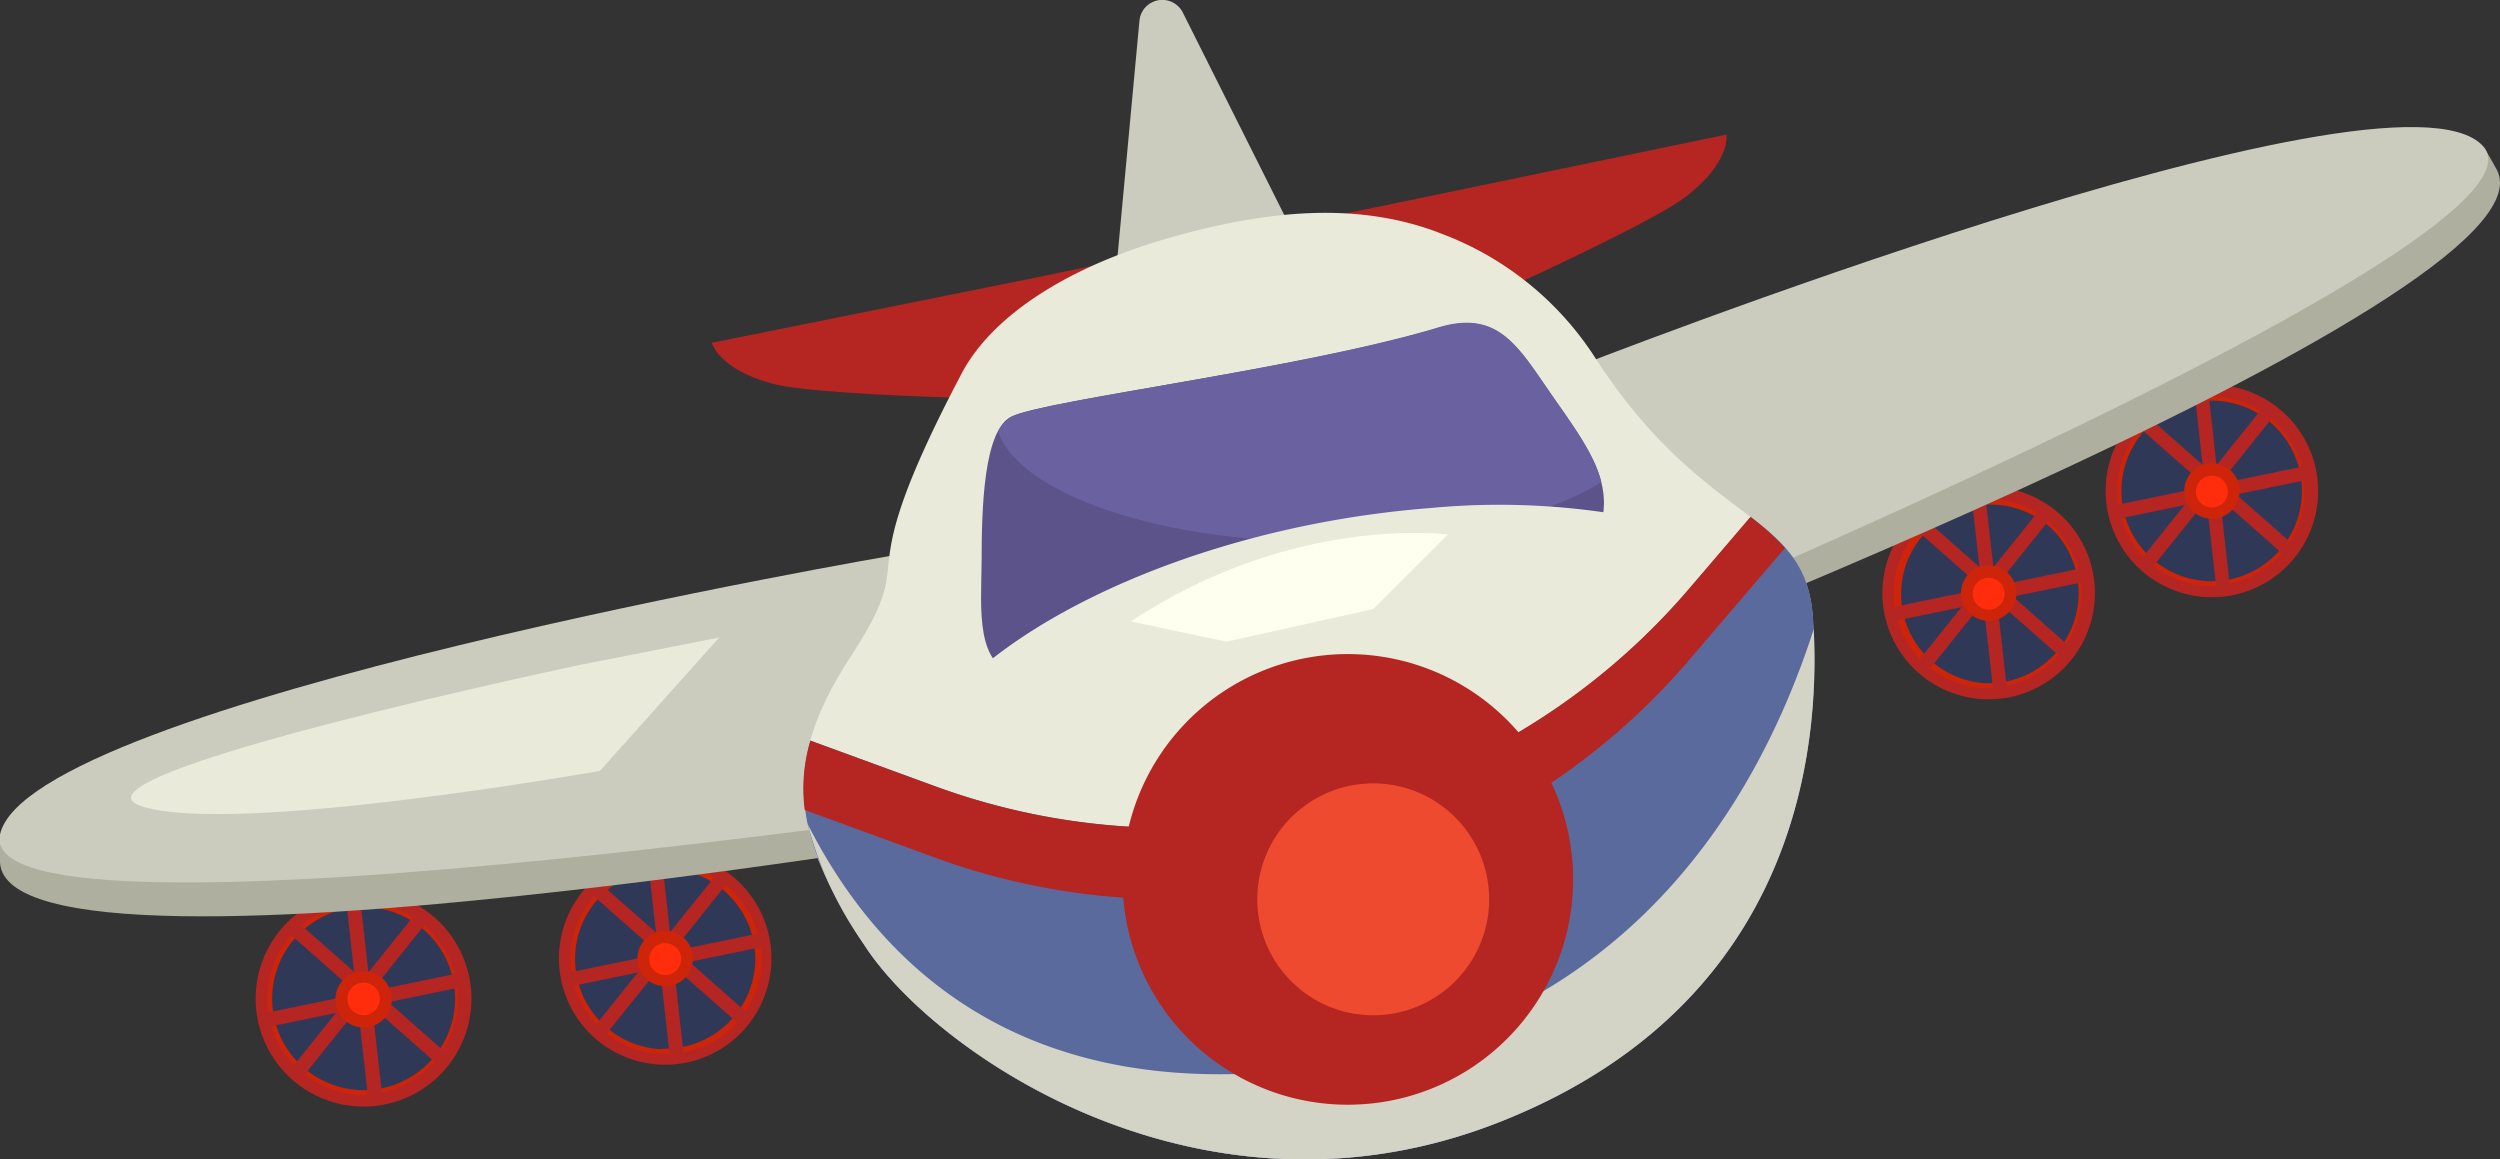 <svg xmlns="http://www.w3.org/2000/svg" viewBox="0 0 167.76 77.8"><rect x="0" y="0" width="167.76" height="77.8" fill="#333333" stroke="none"/><defs><style>.cls-1{isolation:isolate;}.cls-2{fill:#b52522;}.cls-3{fill:#2f3957;}.cls-4{fill:#ce2409;}.cls-5{fill:#ff2d0b;}.cls-6{fill:#aeaf9e;}.cls-7{fill:#cbccbe;}.cls-8{fill:#e9eada;}.cls-9{fill:#5a6a9c;}.cls-10{fill:#d3d4c5;mix-blend-mode:multiply;}.cls-11{fill:#5b538a;}.cls-12{fill:#6a61a1;}.cls-13{fill:#ed4a2f;}.cls-14{fill:#feffee;}</style></defs><g class="cls-1"><g id="Layer_2" data-name="Layer 2"><g id="Layer_1-2" data-name="Layer 1"><path class="cls-2" d="M126.32,39.58a7.13,7.13,0,1,0,7.35-6.91A7.12,7.12,0,0,0,126.32,39.58Z"/><path class="cls-3" d="M127.25,39.61a6.2,6.2,0,1,0,6.39-6A6.19,6.19,0,0,0,127.25,39.61Z"/><path class="cls-4" d="M133.65,33.45a6.24,6.24,0,0,0-4.55,1.72,6.35,6.35,0,0,0,4.15,11h.2a6.36,6.36,0,0,0,.2-12.71Zm-.39,12.4a6,6,0,1,1,4.6-10.19,6.06,6.06,0,0,1-4.6,10.19Z"/><rect class="cls-2" x="126.62" y="39.15" width="13" height="0.93" transform="translate(18.93 118.68) rotate(-51.27)"/><rect class="cls-2" x="133.33" y="32.92" width="0.93" height="13.22" transform="translate(15.66 113.74) rotate(-48.6)"/><rect class="cls-2" x="126.69" y="39.42" width="13.56" height="0.93" transform="translate(-5.3 27.75) rotate(-11.64)"/><polygon class="cls-2" points="133.75 46.32 134.68 46.32 133.19 32.95 132.27 33.06 133.75 46.32"/><path class="cls-4" d="M131.59,39.74a1.86,1.86,0,1,0,1.92-1.8A1.86,1.86,0,0,0,131.59,39.74Z"/><path class="cls-5" d="M132.38,39.77a1.07,1.07,0,1,0,1.1-1A1.07,1.07,0,0,0,132.38,39.77Z"/><path class="cls-2" d="M141.3,32.73a7.13,7.13,0,1,0,7.35-6.91A7.12,7.12,0,0,0,141.3,32.73Z"/><path class="cls-3" d="M142.23,32.76a6.2,6.2,0,1,0,6.39-6A6.19,6.19,0,0,0,142.23,32.76Z"/><path class="cls-4" d="M148.63,26.6a6.35,6.35,0,0,0-6.56,6.15,6.36,6.36,0,0,0,6.15,6.56h.21a6.36,6.36,0,0,0,.2-12.71Zm-.4,12.4a6.06,6.06,0,1,1,6.24-5.86A6.06,6.06,0,0,1,148.23,39Z"/><rect class="cls-2" x="141.6" y="32.3" width="13" height="0.93" transform="translate(29.88 127.79) rotate(-51.27)"/><rect class="cls-2" x="148.31" y="26.07" width="0.93" height="13.22" transform="translate(25.87 122.65) rotate(-48.6)"/><rect class="cls-2" x="141.67" y="32.57" width="13.56" height="0.93" transform="translate(-3.61 30.63) rotate(-11.64)"/><polygon class="cls-2" points="148.73 39.52 149.65 39.52 148.17 26.1 147.25 26.21 148.73 39.52"/><path class="cls-4" d="M146.57,32.89a1.86,1.86,0,1,0,3.72.12,1.86,1.86,0,1,0-3.72-.12Z"/><path class="cls-5" d="M147.36,32.92a1.07,1.07,0,1,0,1.1-1A1.06,1.06,0,0,0,147.36,32.92Z"/><path class="cls-2" d="M17.16,66.78a7.24,7.24,0,1,0,7.47-7A7.24,7.24,0,0,0,17.16,66.78Z"/><path class="cls-3" d="M18.1,66.81a6.3,6.3,0,1,0,6.5-6.09A6.3,6.3,0,0,0,18.1,66.81Z"/><path class="cls-4" d="M24.6,60.56a6.46,6.46,0,0,0-6.66,6.25,6.48,6.48,0,0,0,6.25,6.66h.21a6.46,6.46,0,0,0,.2-12.91Zm-.4,12.59a6.14,6.14,0,1,1,6.34-5.94A6.15,6.15,0,0,1,24.2,73.15Z"/><rect class="cls-2" x="17.46" y="66.35" width="13.2" height="0.95" transform="translate(-43.12 43.79) rotate(-51.27)"/><rect class="cls-2" x="24.28" y="60.02" width="0.95" height="13.42" transform="translate(-41.65 41.09) rotate(-48.54)"/><rect class="cls-2" x="17.54" y="66.62" width="13.76" height="0.95" transform="translate(-13.03 6.31) rotate(-11.64)"/><polygon class="cls-2" points="24.72 73.88 25.67 73.72 24.14 60.06 23.2 60.16 24.72 73.88"/><path class="cls-4" d="M22.51,67a1.89,1.89,0,1,0,1.95-1.83A1.89,1.89,0,0,0,22.51,67Z"/><path class="cls-5" d="M23.31,67a1.1,1.1,0,0,0,1.05,1.12A1.09,1.09,0,1,0,23.31,67Z"/><path class="cls-2" d="M37.51,64.09a7.13,7.13,0,1,0,7.36-6.9A7.12,7.12,0,0,0,37.51,64.09Z"/><path class="cls-3" d="M38.44,64.12a6.2,6.2,0,1,0,6.4-6A6.2,6.2,0,0,0,38.44,64.12Z"/><path class="cls-4" d="M44.84,58a6.36,6.36,0,0,0-.4,12.72h.2A6.36,6.36,0,0,0,44.84,58Zm-.39,12.41a6.07,6.07,0,0,1-5.86-6.24,6,6,0,0,1,1.91-4.22,6,6,0,0,1,8.55.27,6,6,0,0,1,1.63,4.33A6.06,6.06,0,0,1,44.45,70.37Z"/><rect class="cls-2" x="37.81" y="63.66" width="13" height="0.93" transform="translate(-33.44 58.57) rotate(-51.27)"/><rect class="cls-2" x="44.52" y="57.44" width="0.93" height="13.22" transform="translate(-32.81 55.43) rotate(-48.6)"/><rect class="cls-2" x="37.88" y="63.93" width="13.56" height="0.93" transform="translate(-12.07 10.34) rotate(-11.64)"/><polygon class="cls-2" points="44.95 70.9 45.87 70.68 44.39 57.47 43.46 57.57 44.95 70.9"/><path class="cls-4" d="M42.78,64.26a1.86,1.86,0,1,0,1.92-1.8A1.86,1.86,0,0,0,42.78,64.26Z"/><path class="cls-5" d="M43.57,64.29a1.07,1.07,0,1,0,1.1-1A1.07,1.07,0,0,0,43.57,64.29Z"/><path class="cls-6" d="M105.35,24.78,166.75,10s.49.82.79,1.38c4.68,8.74-66.84,36.06-66.84,36.06Z"/><path class="cls-7" d="M105.35,24.78s55.07-21.6,61.25-15S99.93,46.16,99.93,46.16Z"/><path class="cls-6" d="M60.21,37.22,0,56.28s0,.95,0,1.59c.51,9.9,75.86-3.64,75.86-3.64Z"/><path class="cls-7" d="M60.21,37.22S1.89,47.17,0,56s75.86-3.32,75.86-3.32Z"/><path class="cls-7" d="M79.38.86,88,18.06,74.75,19.78,76.46,1.41A1.54,1.54,0,0,1,79.38.86Z"/><path class="cls-2" d="M47.77,23s.42,1.77,4.07,2.75,22,1.15,22,1.15S93.59,22.72,94,22.56h0c3-1.33,16.54-7.33,19.18-9.4,3-2.34,2.67-4.13,2.67-4.13L92.46,13.88,68.9,18.75h0Z"/><path class="cls-8" d="M79,15.81c5.91-1.62,12.08-2.37,17.78-.11A21.06,21.06,0,0,1,107,23.94c7.33,11.42,14.14,10.23,14.64,17.48s-.15,25.26-20.43,33.63S62.67,70.68,58,63.41,52.19,51.56,57.12,44s-.6-3.71,7.4-18.92C66.51,21.28,71.53,17.85,79,15.81Z"/><path class="cls-9" d="M101.23,75.05c20.28-8.37,20.93-26.38,20.43-33.63-.23-3.36-1.81-4.9-4.17-6.73l-4.14,4.84A45.84,45.84,0,0,1,62.8,52.78L54.38,49.7c-1.28,4.59.25,8.45,3.63,13.71C62.67,70.68,81,83.43,101.23,75.05Z"/><path class="cls-2" d="M62.8,52.78,54.38,49.7A11.24,11.24,0,0,0,54,54.35l8.77,3.21a45.85,45.85,0,0,0,50.55-13.24l6.46-7.55a16.53,16.53,0,0,0-2.32-2.08l-4.14,4.84A45.84,45.84,0,0,1,62.8,52.78Z"/><path class="cls-10" d="M101.23,75.05C120.8,67,122.09,49.92,121.71,42.22c-4,12.4-13.75,28.6-37.66,29.81-16.7.84-25.37-7.86-29.86-16.75A25.07,25.07,0,0,0,58,63.41C62.67,70.68,81,83.43,101.23,75.05Z"/><path class="cls-11" d="M96.52,22c4.14-1.25,5.42,1.41,7.8,4.8,2.13,3,3.64,5.19,3.25,7.73-.79,5.11-26.31,12.66-39.09,10.77-3.07-.45-2.64-4.39-2.61-7.6,0-3.57.13-8.83,2-9.75C70.11,26.84,87.32,24.75,96.52,22Z"/><path class="cls-12" d="M88.84,36.36c7.83,0,14.7-1.59,18.62-4-.43-1.72-1.63-3.43-3.14-5.59-2.38-3.39-3.66-6.05-7.8-4.8-9.2,2.78-26.41,4.87-28.63,6a2.16,2.16,0,0,0-.91,1C68.44,33.12,77.67,36.36,88.84,36.36Z"/><path class="cls-8" d="M112.59,35.36A49,49,0,0,0,96,34.09c-16.18,1.25-31.09,8.42-34.85,16.44C80,47.38,99.59,43.5,112.59,35.36Z"/><path class="cls-2" d="M75.67,55.79a15.12,15.12,0,1,0,18-11.55A15.12,15.12,0,0,0,75.67,55.79Z"/><path class="cls-13" d="M84.64,58.31a7.78,7.78,0,1,0,9.55-5.47A7.78,7.78,0,0,0,84.64,58.31Z"/><path class="cls-14" d="M75.89,41.7l6.4,1.36,9.86-2.19,5-5S86.82,34.46,75.89,41.7Z"/><path class="cls-8" d="M39,44.6s-35.6,7.49-29.5,9.5,30.76-2.37,30.76-2.37l8-8.95Z"/></g></g></g></svg>
